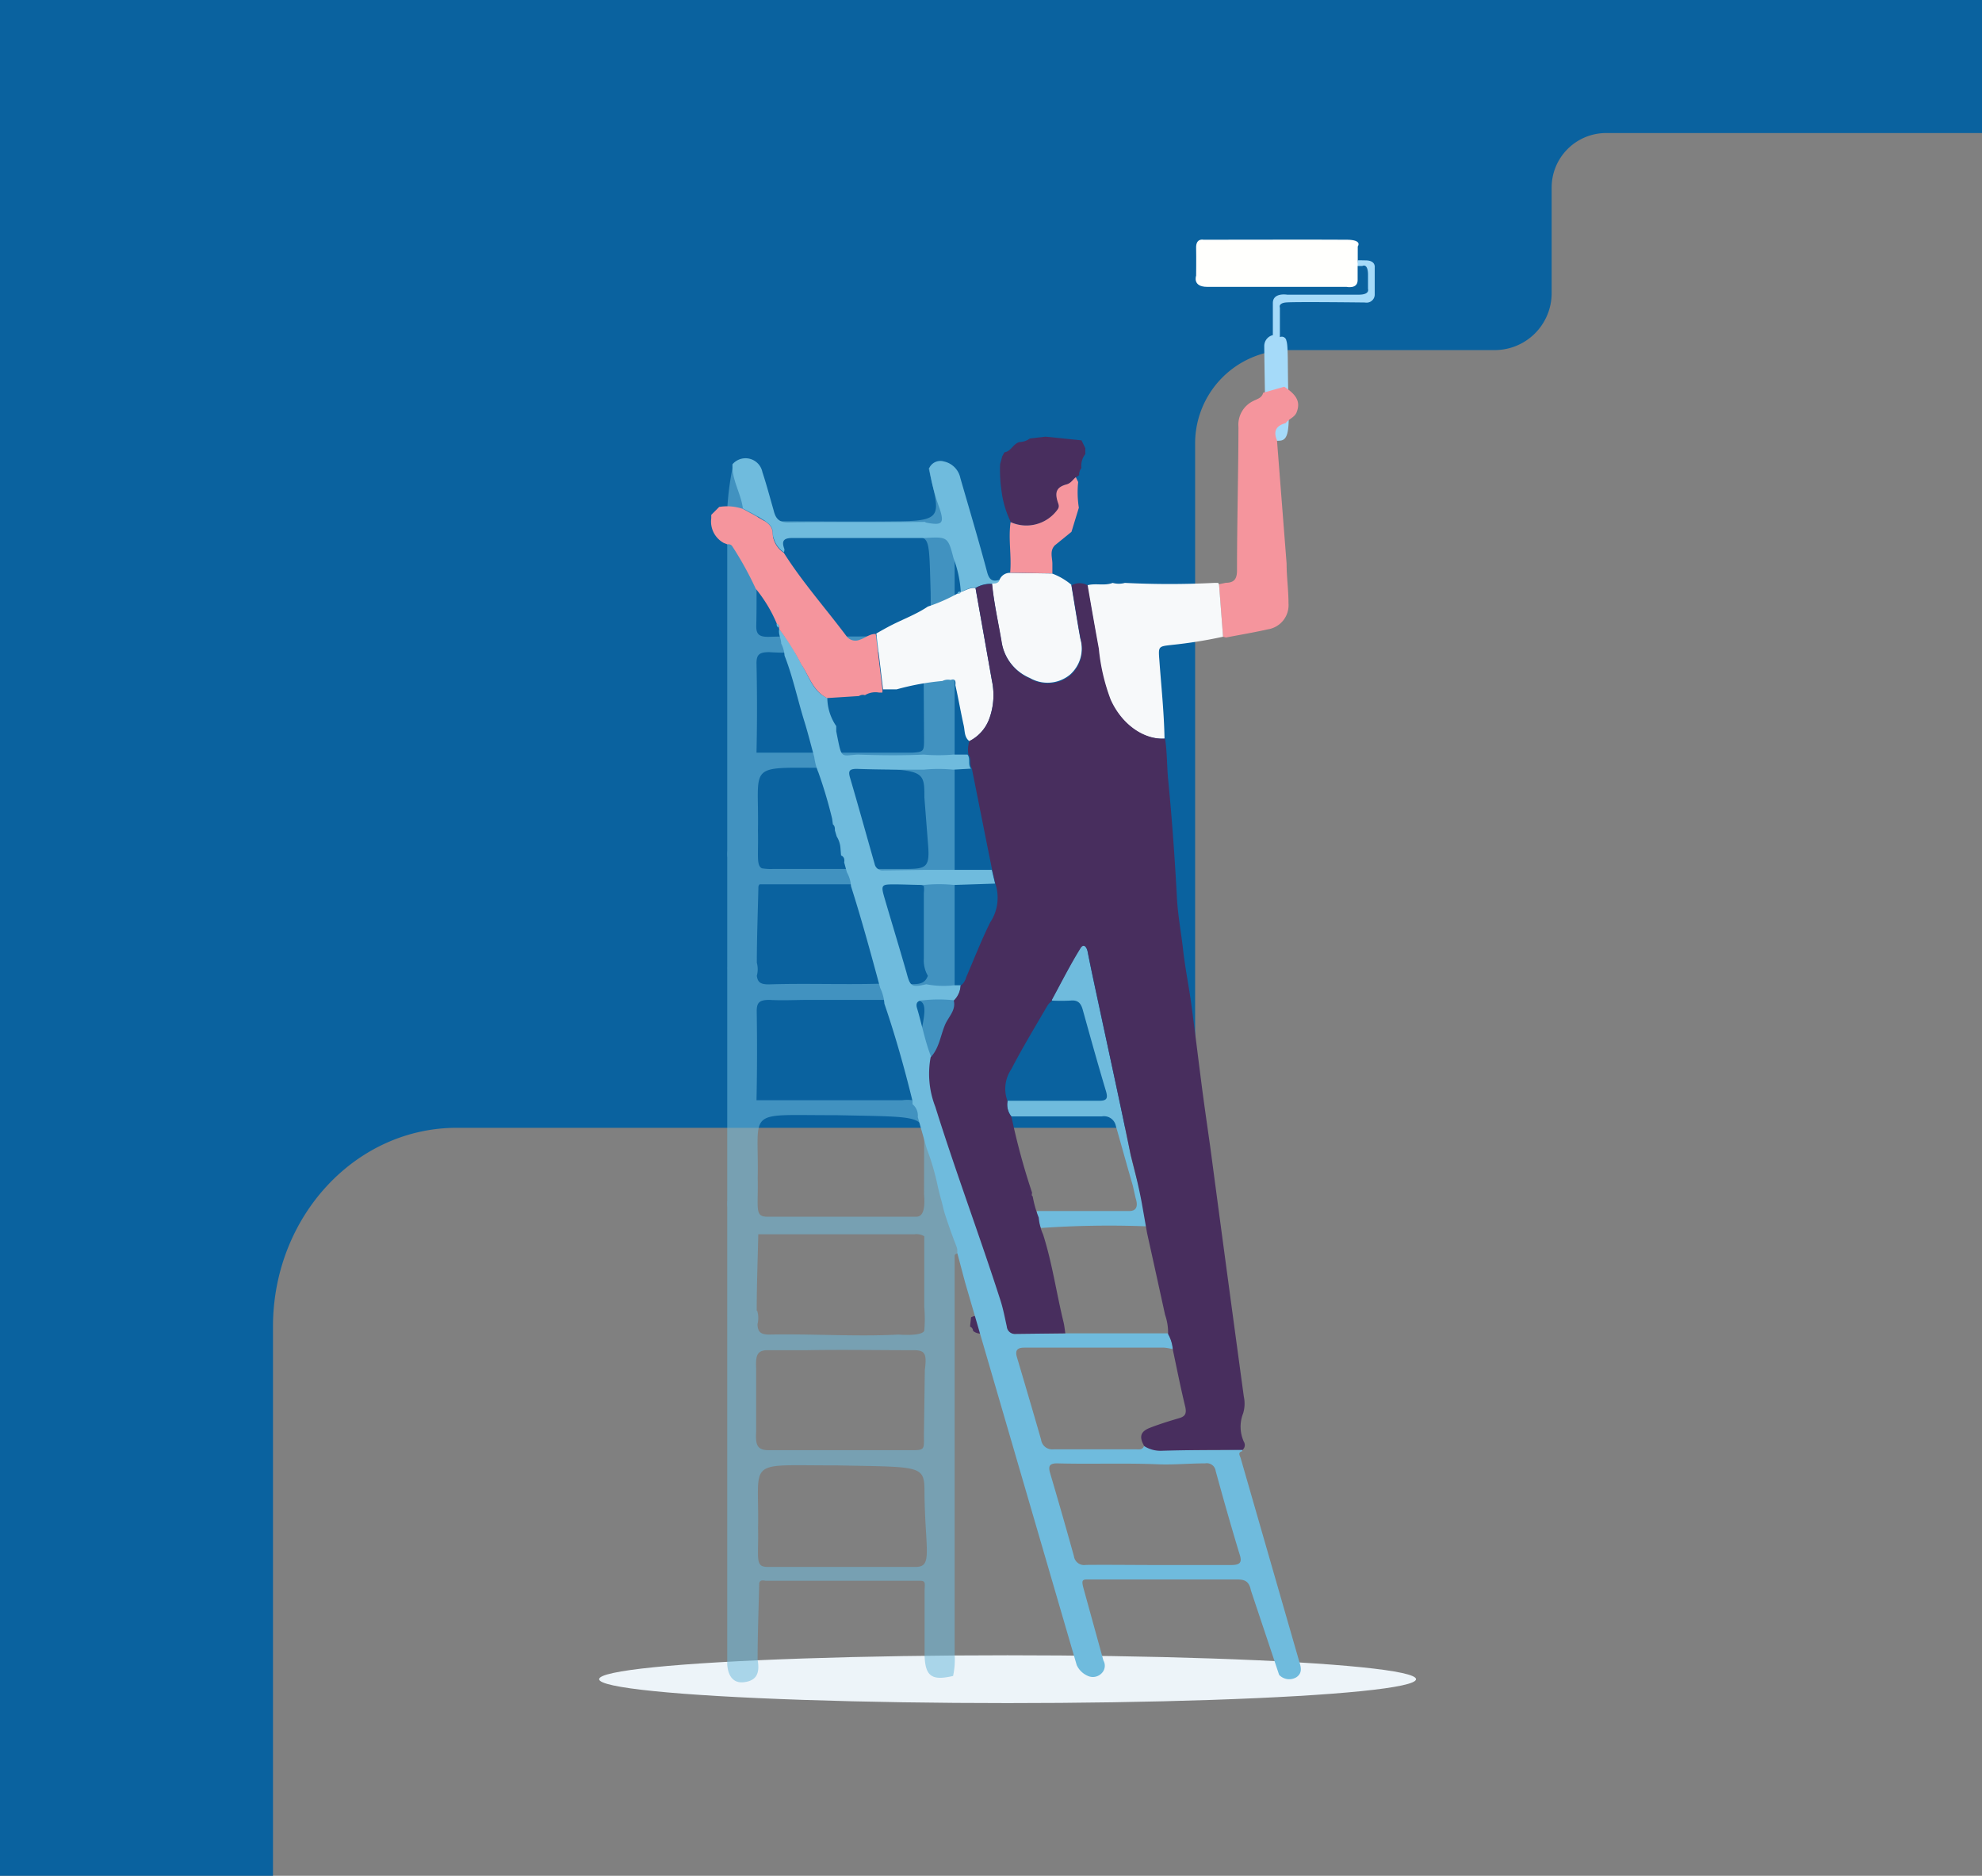 <svg xmlns="http://www.w3.org/2000/svg" viewBox="0 0 177.45 167.92"><rect x="0" y="0" width="177.45" height="167.92" fill="#808080" stroke="none"/><defs><style>.cls-1{isolation:isolate;}.cls-2{fill:#0a629f;}.cls-3{fill:#a5daf9;}.cls-4{fill:#fffffd;}.cls-5{fill:#edf4f9;}.cls-6{fill:#482e5e;}.cls-7,.cls-8{fill:#6fbbdd;}.cls-7{mix-blend-mode:multiply;opacity:0.54;}.cls-9{fill:#f5959d;}.cls-10{fill:#f7f9fa;}</style></defs><g class="cls-1"><g id="Capa_2" data-name="Capa 2"><g id="Capa_1-2" data-name="Capa 1"><path class="cls-2" d="M138.92,16.79a4.88,4.88,0,0,1,4.87-4.88h33.66V0H0V167.92H24.44V118.76c0-9.83,7.37-17.8,16.46-17.8h61.83A4.27,4.27,0,0,0,107,96.69v-57a8.35,8.35,0,0,1,8.35-8.35h18.47a5.1,5.1,0,0,0,5.1-5.1Z"/><path class="cls-3" d="M121.49,23.81l.48,0s.53-.31.51.87l0,1.19s.19.51-.83.51h-6.41s-1.28-.22-1.28.75V30a1,1,0,0,0-.77,1c0,.83.12,7.7.12,7.7s-.27.87,1.28.75c.72-.06.87-.8.77-3.66s0-4.79-.19-5.29a.41.41,0,0,0-.58-.32s0-2.64,0-2.64-.17-.38.51-.46,7.11,0,7.11,0a.73.73,0,0,0,.87-.75c0-.87,0-2.39,0-2.39s.1-.61-.77-.63-.75,0-.75,0Z"/><path class="cls-4" d="M121.56,23.25l0-1.19s.46-.58-.94-.6-12.87,0-12.87,0-.68-.17-.66.72,0,2.5,0,2.5-.36,1,1,1,12.46,0,12.46,0,1,.22,1-.6,0-1.24,0-1.24Z"/><ellipse class="cls-5" cx="90.21" cy="150.32" rx="36.57" ry="2.14"/><path class="cls-6" d="M86.85,118.76l.09-.84.3-.12c.57.39.48,1,.56,1.58a1,1,0,0,1-.68-.24A.42.42,0,0,0,86.85,118.76Z"/><path class="cls-7" d="M83.14,41.91c.89,4,1.51,4.7-2.45,4.75s-7.65,0-11.48,0c-1.41,0-1.41,0-1.45-1.37a.8.8,0,0,0-.12-.6c-.81,0-1.21-3.07-2-3.08a26,26,0,0,0-.53,4V76.14a4.28,4.28,0,0,0,0,.62v8.55c0,.42,0,.83,0,1.25a1.11,1.11,0,0,0,0,.19v20.7a4.28,4.28,0,0,0,0,.62v8.37c0,.42,0,.83,0,1.25a1.36,1.36,0,0,0,0,.2v29.77c0,.45,0,.89,0,1.34.08,1.13.62,1.7,1.5,1.59,1.07-.13,1.45-.74,1.22-2,0-2.26.09-4.52.14-6.77,0-.37.28-.37.56-.31H81.3c.32,0,.65,0,1,0,.57,0,.51.14.48.83v5.88c.06,1.89.7,2.24,2.55,1.81a6.82,6.82,0,0,0,.14-1.91q0-13.14,0-26.28c0-.24,0-.48,0-.71V120c0-2.4,0-4.79,0-7.19h0v-.38c0-.11.1-.21.31-.23.08-.39-.16-.69-.31-1.19q0-10.18,0-20.36c0-.24,0-.47,0-.71V88.66q0-3.6,0-7.2h0v-1.8q0-10.09,0-20.18c0-.24,0-.47,0-.71V57.52q0-3.59,0-7.19c0-.24-.11-.57.31-.62a1.09,1.09,0,0,0-.08-.59c-.34-.87-.65-1.74-.94-2.62s1-4.64-.37-4.61Zm-.41,24.22c0,1.12,0,1.18-1.06,1.25-.28,0-.58,0-.88,0-4.35,0-8.7,0-13.06,0,.06-2.66.06-5.32,0-8,0-.78.25-1,1.14-1,1.16.08,2.33.05,3.5,0,3.11,0,6.22,0,9.32,0,.85,0,1.14.23,1,1.33Zm0,40.79c.19,2.13-.56,2-.84,2-2.23,0-4.45,0-6.68,0h0c-2.16,0-4.32,0-6.49,0-1.18,0-.82-.69-.88-3.47.12-6.3-1.21-5.6,7-5.62,7.9.17,7.9-.05,7.9,2.64ZM80.36,88c-3.84.2-7.68,0-11.52.12-.7,0-1-.14-1.08-.77a2.24,2.24,0,0,0,0-1.17c0-2.26.09-4.51.14-6.77a.33.33,0,0,1,.12-.25q6.92,0,13.85,0a1.34,1.34,0,0,1,.84.16,2.44,2.44,0,0,1,0,.62v5.88a2.74,2.74,0,0,0,.36,1.53C82.76,88.24,82,88.16,80.36,88ZM83.09,75.6c.18,2.19-.21,2.19-2.4,2.19H69.21a4.82,4.82,0,0,1-1-.06c-.51-.27-.3-1.16-.35-3.37.12-6.3-1.21-5.6,7-5.62,7.9.16,7.9,0,7.9,2.64ZM67.75,90.51c0-.77.25-1,1.14-1,1.16.07,2.33,0,3.5,0,3.1,0,6.21,0,9.32,0,1.36,0,1.3.63.4,4.47.78,3.55,1.08,4.93-.44,4.51a3.2,3.2,0,0,0-.88,0c-4.35,0-8.7,0-13.06,0C67.79,95.83,67.79,93.17,67.75,90.51Zm0,26.82c0-2.28.09-4.56.14-6.84q7,0,14,0a1.36,1.36,0,0,1,.86.18c0,.11,0,.25,0,.43V117a12.11,12.11,0,0,1,0,2.12c-.13.39-1.38.42-2.31.35-3.84.2-7.69-.08-11.53,0-.75,0-1.07-.18-1.09-.93A2.2,2.2,0,0,0,67.79,117.33ZM81.9,48.05c1.38,0,1.28.37,1.42,4.93.07,4.23-.21,4.15-3,3.91-3.84.19-7.68,0-11.52.12-.79,0-1.11-.19-1.09-1,.06-2.64,0-5.28,0-7.92Q74.82,48.1,81.9,48.05Zm.82,80.36c0,1.27.12,1.41-1,1.41-.28,0-.58,0-.88,0-4,0-8,0-12,0-1,0-1.22-.4-1.14-1.66l0-5.68c-.06-1.16.11-1.6,1-1.61,1.16,0,2.32,0,3.49,0,3.2-.06,6.41,0,9.61,0,1,0,1.2.29,1,1.77Zm-.8,11.86c-2.23,0-4.45,0-6.68,0h0c-2.16,0-4.32,0-6.49,0-1.18,0-.82-.7-.88-3.47.12-6.3-1.21-5.6,7-5.62,7.9.16,7.9-.05,7.9,2.63C82.85,138.92,83.53,140.3,81.92,140.27Z"/><path class="cls-8" d="M116.34,148.8c.16.5.25,1-.28,1.35a1.24,1.24,0,0,1-1.54-.22L112,142.39c-.17-.85-.54-1-1.31-1-4.24,0-8.48,0-12.72,0h-.63c-.48,0-.51.14-.32.84l1.77,6.42a.94.94,0,0,1-.16,1.14,1.09,1.09,0,0,1-1.15.27,1.93,1.93,0,0,1-1.08-1l-10-34.28-.7-2.64a1.09,1.09,0,0,0-.08-.59c-.34-.87-.65-1.74-.94-2.62s-.2-.8-.51-1.86l-.2-.81a21.68,21.68,0,0,0-1-3.44L82.17,100a1.31,1.31,0,0,0-.47-1.15c0-.09,0-.18,0-.28-.72-2.94-1.54-5.85-2.52-8.72a3.89,3.89,0,0,0-.38-1.42c-.81-3-1.65-6.09-2.61-9.1a2.92,2.92,0,0,0-.37-1.25l-.24-.88c.05-.27,0-.5-.28-.62l-.05-.63a2.25,2.25,0,0,0-.34-1.07l-.16-.54c0-.2,0-.4-.18-.54l-.07-.52a41.3,41.3,0,0,0-1.22-4.11,5.36,5.36,0,0,1-.38-1.41c-.28-1-.54-2.06-.85-3.07-.63-2-1.05-4.07-1.81-6a2.73,2.73,0,0,0-.3-1.08c0-.45-.28-.85-.17-1.31a21.83,21.83,0,0,1,2,3.19c.68,1.08,1,2.41,2.3,3A4.55,4.55,0,0,0,74.87,65l0,.47c.52,2.58.34,2.16,1.94,2.08,2,.07,3.92.09,5.89,0a15.52,15.52,0,0,0,2.64,0l1.28,0c.29.37,0,.88.31,1.26l-1.59.09a13.7,13.7,0,0,0-2.64,0c-2,0-4,0-6-.07-.72,0-.76.24-.58.84.75,2.55,1.46,5.12,2.19,7.68a.73.73,0,0,0,.79.57l3.65-.05H85.4l3.4,0c.09.41.19.82.29,1.23l-3.69.12a13,13,0,0,0-2.65,0c-.92,0-1.83-.06-2.74-.06-1.08,0-1.14.1-.85,1.12.66,2.26,1.35,4.51,2,6.78.33,1.24.43,1.36,1.77,1.05a8.13,8.13,0,0,0,2.51.09l.57,0a2,2,0,0,1-.56,1.35,12.75,12.75,0,0,0-2.83,0c-.4,0-.67.19-.52.69.44,1.46.72,3,1.28,4.41a8.1,8.1,0,0,0,.42,4.43c1.83,5.79,3.95,11.48,5.81,17.26.26.79.41,1.6.59,2.41a.72.72,0,0,0,.8.66l4.44-.05,9.13,0a3.36,3.36,0,0,1,.43,1.42,4.31,4.31,0,0,0-.77-.14c-4.18,0-8.36,0-12.54,0-.6,0-.82.24-.65.83.73,2.47,1.46,4.93,2.17,7.41a1,1,0,0,0,1.13.86c2.43,0,4.86,0,7.29,0,.31,0,.68.1.81-.34a2.72,2.72,0,0,0,1.6.41c2.4,0,4.79,0,7.19-.07a1.54,1.54,0,0,0,0,.17c-.46.11-.21.41-.15.63Zm-12.61-8.7c2.17,0,4.33,0,6.5,0,.82,0,1-.24.74-1-.75-2.47-1.45-4.94-2.13-7.42a.8.8,0,0,0-.94-.68c-1.42,0-2.86.14-4.26.08-3-.12-6,0-9-.08-.7,0-.8.26-.62.88.73,2.47,1.44,4.94,2.13,7.43a.92.92,0,0,0,1.07.78C99.39,140.07,101.56,140.1,103.73,140.1Z"/><path class="cls-9" d="M115.19,50.45c0,1.18.17,2.36.17,3.55a2.19,2.19,0,0,1-1.86,2.34c-1.24.28-2.5.49-3.74.73L109.5,57l-.36-4.7.61-.13c.82,0,1-.43,1-1.13,0-4.27.12-8.54.13-12.81a2.36,2.36,0,0,1,1.36-2.35c.33-.17.75-.26.85-.72l1.89-.54c1.15.75,1.45,1.38,1.12,2.26-.18.49-.69.6-1,1-.84.22-1.12.72-.77,1.54Z"/><path class="cls-10" d="M109.14,52.3l.36,4.7a41.6,41.6,0,0,1-4.56.73c-1.24.14-1.24.11-1.14,1.39.17,2.34.42,4.67.46,7-1.92.12-3.83-1.25-4.87-3.49a17.48,17.48,0,0,1-1.06-4.56q-.49-2.84-1-5.67c.75-.22,1.55.07,2.29-.22a2,2,0,0,0,1.09,0,79.46,79.46,0,0,0,8,0h.36A.28.28,0,0,0,109.14,52.3Z"/><path class="cls-9" d="M74.05,62.49c-1.27-.63-1.62-2-2.3-3a21.83,21.83,0,0,0-2-3.19l0-.06a.31.31,0,0,0-.19-.38,12.71,12.71,0,0,0-1.9-3.16,30.05,30.05,0,0,0-2.08-3.77.42.42,0,0,0-.46-.2l-.33-.13a2.18,2.18,0,0,1-1.11-2.21l0-.3.71-.71a4.4,4.4,0,0,1,2.1.17c.52.28,1,.54,1.54.85s1.12.59,1.14,1.33a2.23,2.23,0,0,0,1,1.75c1.68,2.65,3.77,5,5.64,7.5a1,1,0,0,0,1.19.28c.48-.15.87-.53,1.41-.51l.6,5L79,62l-.29,0a1.82,1.82,0,0,0-1.27.23.65.65,0,0,0-.54.08Z"/><path class="cls-8" d="M70.19,49.44a2.23,2.23,0,0,1-1-1.75c0-.74-.62-1-1.14-1.33s-1-.57-1.54-.85c-.17-1.35-1-2.55-.93-3.95a1.54,1.54,0,0,1,2.68.71c.37,1.11.67,2.26,1,3.4.18.75.48,1.12,1.37,1.1,4-.07,8.11,0,12.16-.05a1.11,1.11,0,0,0,.16.07c1.42.27,1.61.06,1.17-1.28a18.49,18.49,0,0,1-.93-3.6,1.1,1.1,0,0,1,1.32-.6,1.91,1.91,0,0,1,1.47,1.48c.81,2.81,1.65,5.61,2.4,8.43.2.75.54.88,1.17.66-.09.38-.43.32-.7.38a2.68,2.68,0,0,0-1.49.36c-.5-.09-.9.23-1.34.35a10.32,10.32,0,0,0-.65-3c-.5-1.93-.54-1.92-2.58-1.81-3.94,0-7.87,0-11.81,0-.78,0-1.05.22-.75,1A1,1,0,0,1,70.19,49.44Z"/><path class="cls-10" d="M88.8,52.26c.27-.06.61,0,.7-.38a1,1,0,0,1,.91-.6l3.78.06a5.82,5.82,0,0,1,1.72,1c.27,1.61.52,3.22.81,4.82a3.12,3.12,0,0,1-.93,3.24,3.16,3.16,0,0,1-3.59.29,4.24,4.24,0,0,1-2.55-3.3C89.36,55.71,89,54,88.8,52.26Z"/><path class="cls-6" d="M97.17,40.12c0,.17,0,.35,0,.53a1.69,1.69,0,0,0-.35,1.25.93.93,0,0,0-.2.64l-.28.18c-.27.21-.43.53-.82.64-.89.24-1.09.67-.8,1.58.08.23.16.41,0,.65a3.44,3.44,0,0,1-4.22,1.15,8.8,8.8,0,0,1-.82-2.7,13,13,0,0,1-.14-2.49c.07-.24.13-.47.19-.7l.2-.36c.61-.08.79-.81,1.38-.92a1.61,1.61,0,0,0,.9-.32l1.4-.16,3.22.33Z"/><path class="cls-9" d="M90.48,46.74a3.44,3.44,0,0,0,4.22-1.15c.16-.24.08-.42,0-.65-.29-.91-.09-1.34.8-1.58.39-.11.55-.43.82-.64l.21.43a8.86,8.86,0,0,0,.06,2.3l-.66,2.16h0l-1.49,1.21c-.47.49-.23,1.07-.22,1.62l0,.89-3.78-.06C90.58,49.77,90.26,48.25,90.48,46.74Z"/><path class="cls-10" d="M86,53c.44-.12.84-.44,1.34-.35l1.47,8.3a6.15,6.15,0,0,1-.24,3.4,3.64,3.64,0,0,1-1.78,2c-.46-.35-.4-.9-.5-1.37-.27-1.21-.48-2.43-.75-3.63,0-.18.1-.67-.43-.48a1.09,1.09,0,0,0-.73.09,22.93,22.93,0,0,0-4.1.75l-.36,0-.86,0-.6-5c.33-.19.66-.38,1-.56,1.19-.65,2.48-1.09,3.61-1.85a15.49,15.49,0,0,0,2.7-1.19A.17.17,0,0,0,86,53Z"/><path class="cls-8" d="M102.22,107.34c-.26-1.35-.71-2.61-1-4-.91-4.47-1.89-8.92-2.85-13.39-.34-1.59-.69-3.18-1-4.77-.09-.45-.38-.79-.66-.32-.91,1.5-1.71,3.07-2.54,4.62,0,0,0,.06,0,.09a15.73,15.73,0,0,0,1.68,0c.68-.07.94.26,1.1.86.67,2.41,1.34,4.82,2.06,7.22.21.69.08.9-.64.89-2.73,0-5.45,0-8.17,0a1.72,1.72,0,0,0,.36,1.4c2.7,0,5.39,0,8.09,0a1.08,1.08,0,0,1,1.25.84c.51,1.78,1,3.57,1.52,5.35l.25,1.11c.22.67.14,1.18-.59,1.17-2.76,0-5.51,0-8.27,0a4.67,4.67,0,0,0,.39,1.52,87.24,87.24,0,0,1,9.43-.15A24.27,24.27,0,0,0,102.22,107.34Z"/><path class="cls-8" d="M69.73,56.2a.34.34,0,0,1-.19-.38A.31.31,0,0,1,69.73,56.2Z"/><path class="cls-8" d="M85.74,53.11A.16.16,0,0,1,86,53,.17.17,0,0,1,85.74,53.11Z"/><path class="cls-6" d="M102.23,107.72c-.26-1.41-.62-2.88-1-4.34-.91-4.47-1.89-8.92-2.84-13.39-.34-1.59-.69-3.18-1-4.77-.09-.45-.37-.79-.65-.33C95.8,86.4,95,88,94.17,89.52c0,0,0,.06,0,.09a2,2,0,0,0-.36.36c-1.11,1.91-2.26,3.8-3.27,5.75a3.11,3.11,0,0,0-.33,2.86,1.72,1.72,0,0,0,.35,1.4,61.15,61.15,0,0,0,1.84,6.78c0,.12-.08.25.06.34A9.43,9.43,0,0,0,93,109a4.61,4.61,0,0,0,.39,1.51c.82,2.57,1.19,5.24,1.83,7.85.08.34.11.69.16,1l-4.44.05a.72.72,0,0,1-.8-.66c-.18-.81-.33-1.62-.59-2.41-1.86-5.78-4-11.47-5.81-17.26a8.1,8.1,0,0,1-.42-4.43c.77-.82.88-1.94,1.29-2.91.29-.7,1-1.3.78-2.17A2,2,0,0,0,86,88.24a1.29,1.29,0,0,0,.49-.72c.71-1.65,1.36-3.33,2.16-4.94a4,4,0,0,0,.47-3.46l-.29-1.23c-.61-3-1.21-6.06-1.82-9.09-.26-.38,0-.89-.31-1.26a2.57,2.57,0,0,1,.09-1.2,3.64,3.64,0,0,0,1.78-2,6.15,6.15,0,0,0,.24-3.4l-1.47-8.3a2.68,2.68,0,0,1,1.49-.36c.16,1.74.56,3.45.85,5.17a4.24,4.24,0,0,0,2.55,3.3,3.16,3.16,0,0,0,3.59-.29,3.12,3.12,0,0,0,.93-3.24c-.29-1.6-.54-3.21-.81-4.82a1.45,1.45,0,0,1,1.44,0q.48,2.84,1,5.67a17.48,17.48,0,0,0,1.06,4.56c1,2.24,3,3.61,4.87,3.49.19,1.23.16,2.48.28,3.71.35,3.56.6,7.12.79,10.68.09,1.48.36,2.93.53,4.39.18,1.67.52,3.32.75,5,.35,2.6.66,5.21,1,7.81.22,1.65.46,3.31.7,5q1.48,11.16,3,22.31a3,3,0,0,1-.06,1.5,3.25,3.25,0,0,0,.07,2.56.56.56,0,0,1-.13.72c-2.4,0-4.79,0-7.19.07a2.72,2.72,0,0,1-1.6-.41c-.48-.83-.36-1.31.52-1.65s1.73-.6,2.61-.86c.52-.15.67-.4.54-1-.41-1.69-.75-3.4-1.11-5.1a3.36,3.36,0,0,0-.43-1.42,4.86,4.86,0,0,0-.27-1.73q-.8-3.66-1.61-7.31Z"/></g></g></g></svg>